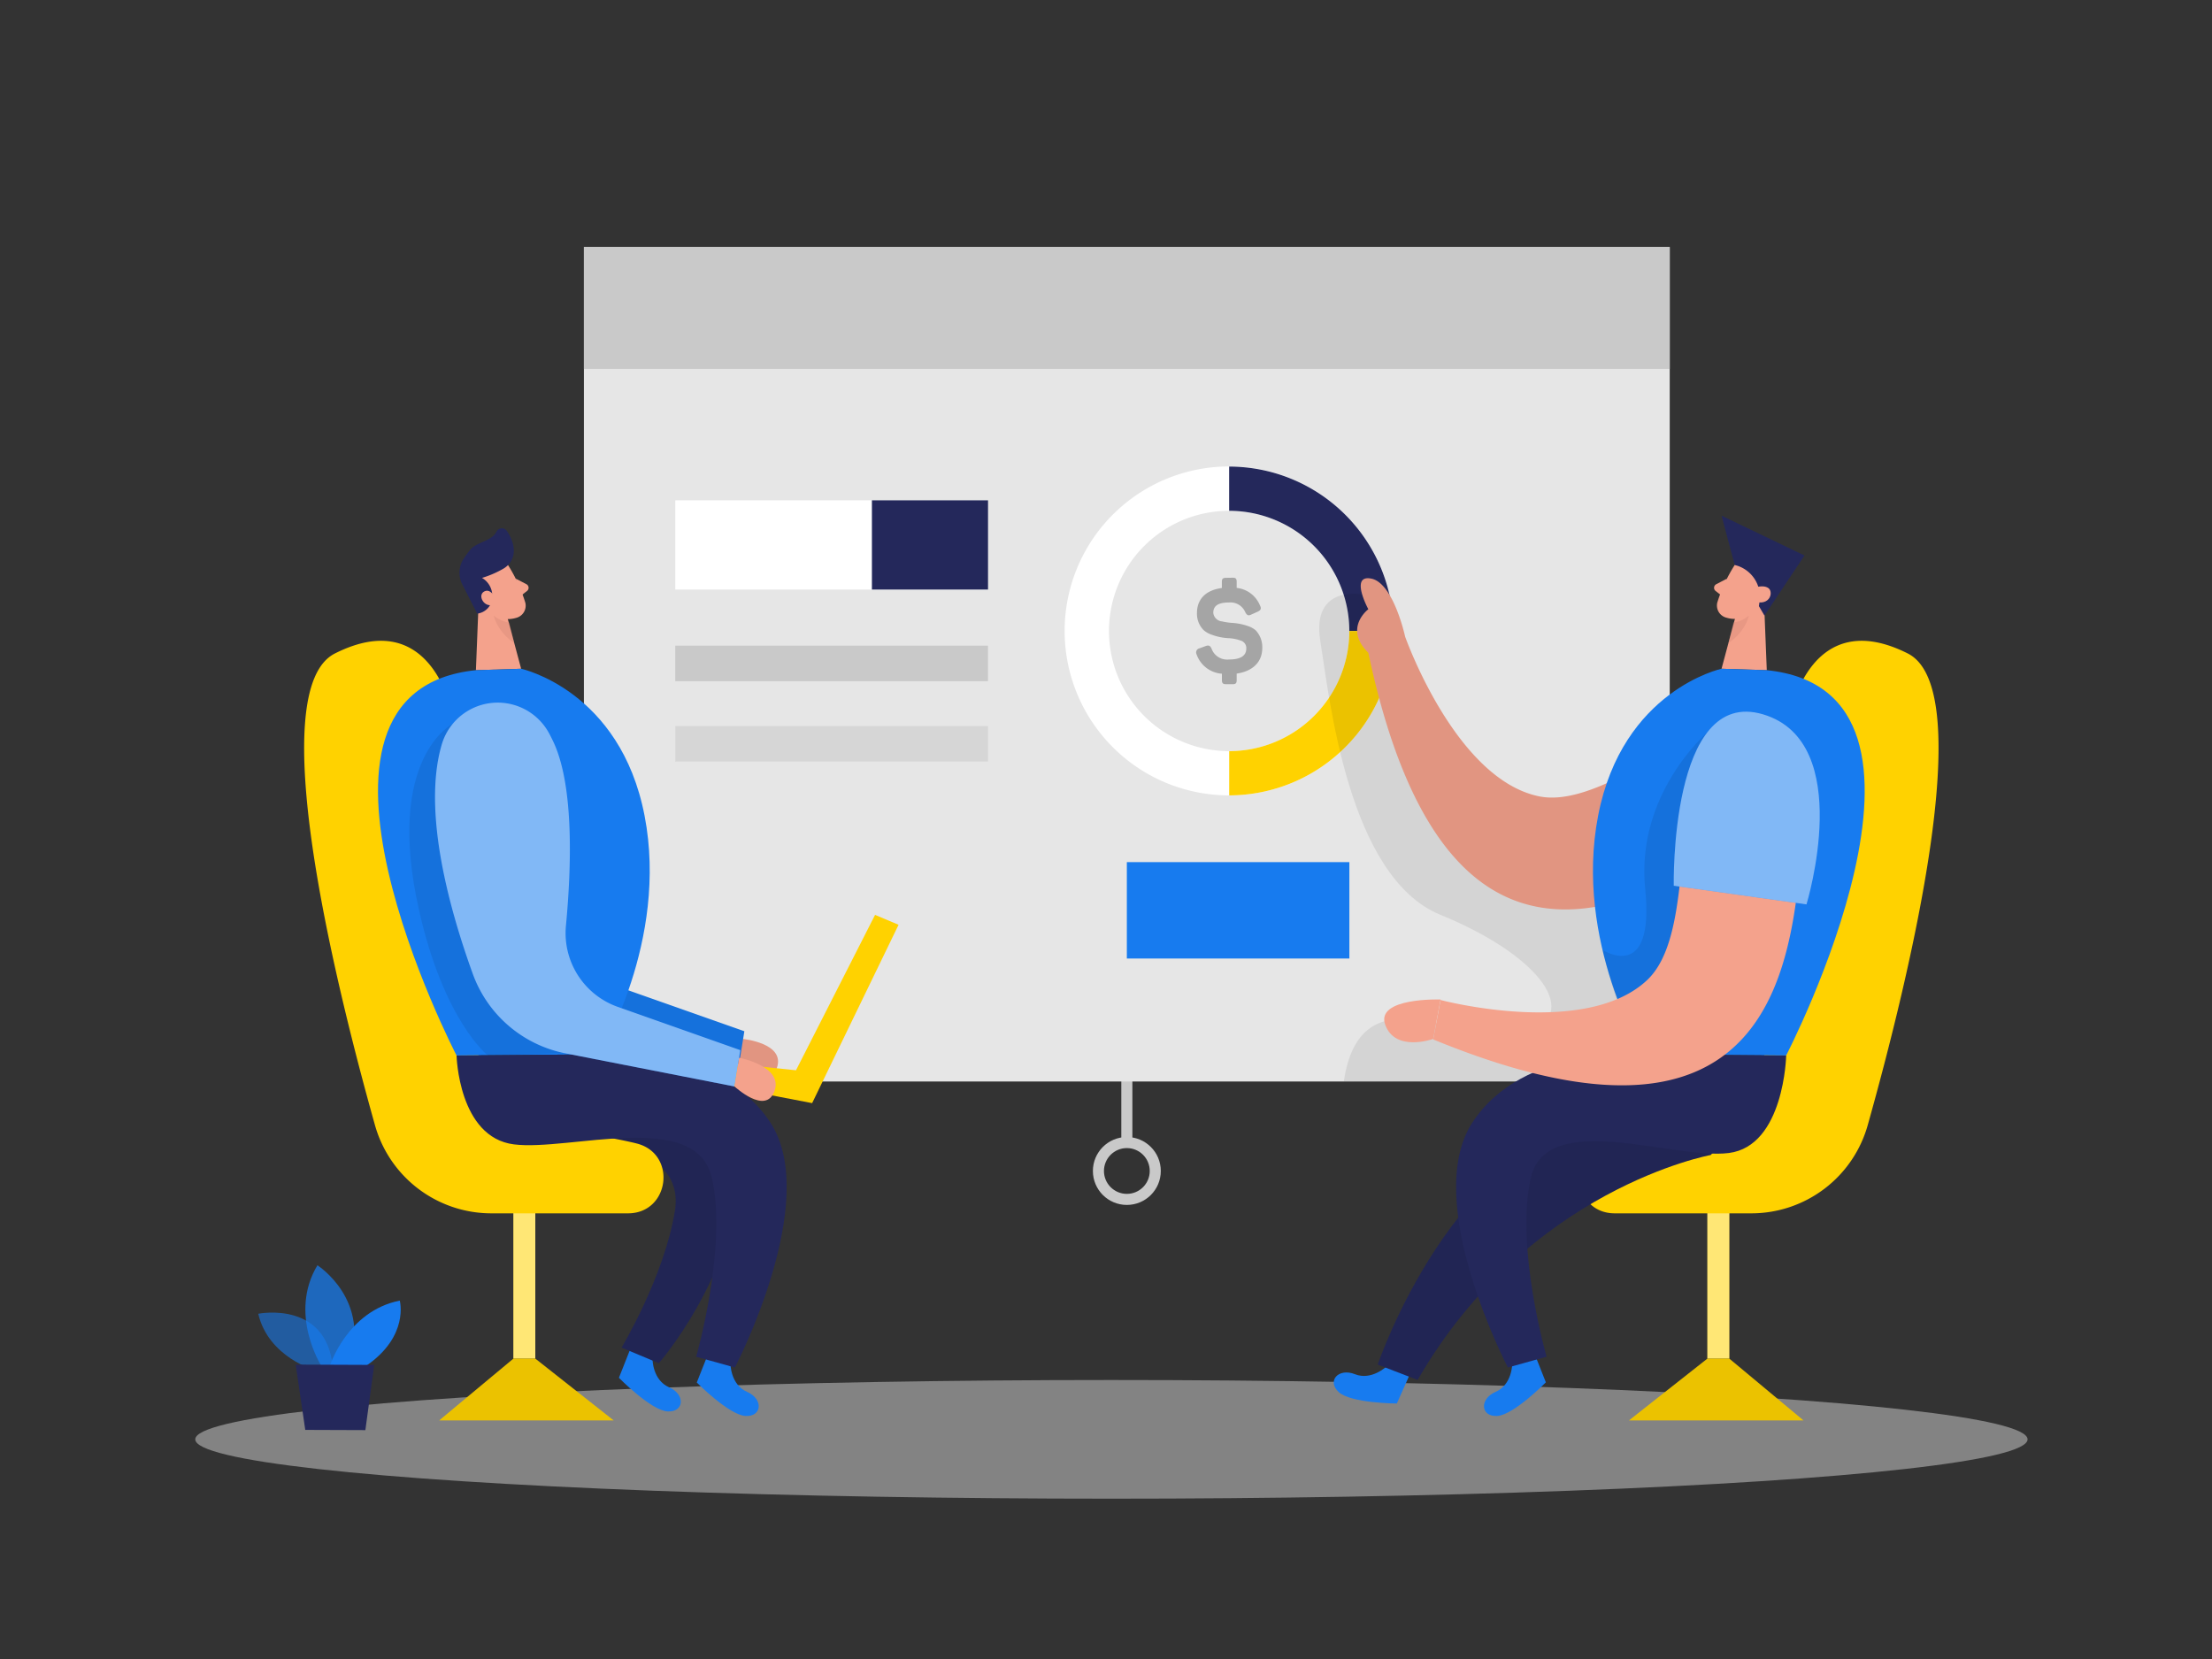 <svg id="Layer_1" data-name="Layer 1" xmlns="http://www.w3.org/2000/svg" viewBox="0 0 400 300"><rect x="0" y="0" width="400" height="300" fill="#333333" stroke="none"/><title>#125_team presentation_twocolour</title><line x1="203.77" y1="180.74" x2="203.77" y2="206.61" fill="none" stroke="#c9c9c9" stroke-miterlimit="10" stroke-width="2"/><circle cx="203.77" cy="211.75" r="5.14" fill="none" stroke="#c9c9c9" stroke-miterlimit="10" stroke-width="2"/><rect x="105.59" y="44.67" width="196.35" height="150.9" fill="#e6e6e6"/><rect x="105.59" y="44.67" width="196.35" height="22.04" fill="#c9c9c9"/><ellipse cx="200.98" cy="260.28" rx="165.67" ry="10.73" fill="#e6e6e6" opacity="0.45"/><path d="M118,245.81s0,3.76,3,5.06,2.71,4.53-.28,4.36-8.8-6.08-8.8-6.08l2.16-5.46Z" fill="#177bef"/><path d="M106.42,206.26s17.54.78,15.63,12.67-9.65,24.76-9.65,24.76l6.74,2.82s13.42-15.36,14.69-34.31S108.31,197.47,106.42,206.26Z" fill="#24285b"/><path d="M106.42,206.26s17.54.78,15.63,12.67-9.65,24.76-9.65,24.76l6.74,2.82s13.42-15.36,14.69-34.31S108.31,197.47,106.42,206.26Z" opacity="0.08"/><path d="M132.09,246.62s0,3.77,3,5.07,2.71,4.53-.28,4.36S126,250,126,250l2.16-5.46Z" fill="#177bef"/><rect x="92.84" y="211.56" width="3.96" height="34.12" transform="translate(189.64 457.24) rotate(-180)" fill="#ffd200"/><rect x="92.84" y="211.56" width="3.96" height="34.12" transform="translate(189.64 457.24) rotate(-180)" fill="#fff" opacity="0.46"/><path d="M81.71,128.86s-3.63-19.52-21.15-10.69c-12.91,6.51-.3,58.41,7.23,85.24a21.86,21.86,0,0,0,21.06,16h24.71c7.55,0,8.9-10.77,1.58-12.63l-.43-.11c-4.26-1-9.26-1.76-13.81-2.36a16.86,16.86,0,0,1-14.64-15.45Z" fill="#ffd200"/><polygon points="96.8 245.68 110.96 256.85 79.43 256.85 92.84 245.68 96.8 245.68" fill="#ffd200"/><polygon points="96.8 245.68 110.96 256.85 79.43 256.85 92.84 245.68 96.8 245.68" opacity="0.08"/><path d="M91.86,102.17A28.12,28.12,0,0,1,95,109a2.28,2.28,0,0,1-1.7,2.74,5,5,0,0,1-5.22-1.53l-3-2.86a4.05,4.05,0,0,1-.43-4.67C86,99.84,90.49,99.77,91.86,102.17Z" fill="#f4a28c"/><polygon points="86.65 106.39 86.06 121.19 94.24 120.93 91.38 110.27 86.65 106.39" fill="#f4a28c"/><path d="M134.29,187.87s7.79.74,6.19,5.25-7.24-.82-7.24-.82Z" fill="#f4a28c"/><path d="M134.29,187.87s7.79.74,6.19,5.25-7.24-.82-7.24-.82Z" opacity="0.08"/><path d="M91,102.85a18.11,18.11,0,0,1-3.84,1.65A3.76,3.76,0,0,1,89,108.16a3.06,3.06,0,0,1-2.71,2.8l-2.63-5.17a4.62,4.62,0,0,1,.16-4.72,17.24,17.24,0,0,1,1.28-1.74C86.3,98,89,97.82,89.79,96.12A1.09,1.09,0,0,1,91.65,96c1,1.45,2.06,4,.39,6A4.06,4.06,0,0,1,91,102.85Z" fill="#24285b"/><path d="M89.4,107.82s-.84-1.53-1.94-.8.1,2.93,1.79,2.32Z" fill="#f4a28c"/><path d="M93.27,104.64l1.92,1a.73.73,0,0,1,.12,1.22l-1.38,1.08Z" fill="#f4a28c"/><path d="M80.57,131.37A10.55,10.55,0,0,1,100,129.16c.27.49.53,1,.78,1.55,3.81,8,3.26,23,2.28,33.27a14.17,14.17,0,0,0,9.39,14.69l22.15,7.81-1.05,6.57-30.62-6a22.41,22.41,0,0,1-16.72-14.37C82,161,77.11,143.41,80.57,131.37Z" fill="#177bef"/><path d="M80.57,131.37A10.55,10.55,0,0,1,100,129.16c.27.49.53,1,.78,1.55,3.81,8,3.26,23,2.28,33.27a14.17,14.17,0,0,0,9.39,14.69l22.15,7.81-1.05,6.57-30.62-6a22.41,22.41,0,0,1-16.72-14.37C82,161,77.11,143.41,80.57,131.37Z" opacity="0.08"/><path d="M92.11,112.57a5.29,5.29,0,0,1-2.81-1.25s.43,2.67,3.7,5Z" fill="#ce8172" opacity="0.31"/><path d="M86.06,121.19l8.18-.26s17.93,3.86,22.32,26.58-8.15,43.14-8.15,43.14l-25.85.22S48.38,125,86.06,121.19Z" fill="#177bef"/><path d="M81.85,130.9s-12.27,6.1-6.1,33.6c4.52,20.18,12.47,26.37,12.47,26.37l14-.44-7-34.53Z" opacity="0.08"/><polygon points="146.86 199.48 162.49 167.23 158.24 165.44 143.94 193.54 118.66 190.91 118.07 193.96 146.86 199.48" fill="#ffd200"/><path d="M82.56,190.87s.35,14.8,10.37,16.07,32.94-6.43,35.8,6.05-2.84,32.35-2.84,32.35l7,1.95s15.69-30,6.45-44.25-30.91-12.39-30.91-12.39Z" fill="#24285b"/><path d="M79.84,134.78a10.55,10.55,0,0,1,19.44-2.2c.26.49.52,1,.78,1.55,3.8,8.05,3.25,23,2.28,33.27a14.14,14.14,0,0,0,9.39,14.68l22.14,7.82-1.05,6.57-30.61-6a22.44,22.44,0,0,1-16.72-14.38C81.27,164.42,76.38,146.83,79.84,134.78Z" fill="#177bef"/><path d="M79.84,134.78a10.55,10.55,0,0,1,19.44-2.2c.26.49.52,1,.78,1.55,3.8,8.05,3.25,23,2.28,33.27a14.14,14.14,0,0,0,9.39,14.68l22.14,7.82-1.05,6.57-30.61-6a22.44,22.44,0,0,1-16.72-14.38C81.27,164.42,76.38,146.83,79.84,134.78Z" fill="#fff" opacity="0.46"/><path d="M133.65,191.27s8,1.51,6.41,6-7.24-.82-7.24-.82Z" fill="#f4a28c"/><path d="M273.46,246.62s0,3.77-3,5.07-2.71,4.53.28,4.36,8.8-6.08,8.8-6.08l-2.16-5.46Z" fill="#177bef"/><path d="M250.73,247.1s-2.73,2.59-5.71,1.4-5.14,1.22-2.93,3.24,10.5,2.06,10.5,2.06l2.39-5.36Z" fill="#177bef"/><rect x="308.75" y="211.56" width="3.96" height="34.12" fill="#ffd200"/><rect x="308.75" y="211.56" width="3.96" height="34.12" fill="#fff" opacity="0.46"/><path d="M323.84,128.86s3.63-19.52,21.15-10.69c12.91,6.51.3,58.41-7.23,85.24a21.86,21.86,0,0,1-21.06,16H292c-7.55,0-8.9-10.77-1.58-12.63l.43-.11c4.26-1,9.26-1.76,13.81-2.36a16.87,16.87,0,0,0,14.64-15.45Z" fill="#ffd200"/><polygon points="308.75 245.68 294.58 256.85 326.12 256.85 312.71 245.68 308.75 245.68" fill="#ffd200"/><polygon points="308.75 245.68 294.58 256.85 326.12 256.85 312.71 245.68 308.75 245.68" opacity="0.08"/><path d="M222.28,143.83A29.74,29.74,0,1,1,252,114.1,29.77,29.77,0,0,1,222.28,143.83Zm0-51.46A21.73,21.73,0,1,0,244,114.1,21.74,21.74,0,0,0,222.28,92.37Z" fill="#fff"/><path d="M252,114.1h-8a21.75,21.75,0,0,0-21.73-21.73v-8A29.77,29.77,0,0,1,252,114.1Z" fill="#24285b"/><path d="M222.28,143.83v-8A21.75,21.75,0,0,0,244,114.1h8A29.77,29.77,0,0,1,222.28,143.83Z" fill="#ffd200"/><path d="M222.94,104.47c.53,0,.69.19.69.72v1.12a5.14,5.14,0,0,1,4.22,3.19c.28.55.16.85-.46,1.13l-1.12.5c-.53.26-.78.14-1.08-.41a2.89,2.89,0,0,0-2.94-1.77c-1.95,0-2.85.58-2.85,1.88a1.74,1.74,0,0,0,1.59,1.54,13.12,13.12,0,0,0,1.65.26,10.59,10.59,0,0,1,3.05.59,4.24,4.24,0,0,1,1.36.74,4.42,4.42,0,0,1,1.21,3.21c0,2.5-1.67,4.2-4.63,4.64V123c0,.53-.16.72-.69.72h-1.27c-.52,0-.71-.19-.71-.72v-1.17a5.24,5.24,0,0,1-4.59-3.53.75.75,0,0,1,.53-1.06l1.12-.41c.58-.21.83-.07,1.08.5a3,3,0,0,0,3.1,1.93c2.12,0,3.17-.66,3.17-2a1.4,1.4,0,0,0-1-1.42,7.47,7.47,0,0,0-2.27-.44,10.24,10.24,0,0,1-3.08-.66,4.43,4.43,0,0,1-1.33-.76,4.18,4.18,0,0,1-1.24-3.13c0-2.48,1.56-4.13,4.5-4.52v-1.12c0-.53.19-.72.71-.72Z" fill="#a5a5a5"/><path d="M246.35,107.49s-9.24-1.82-7.6,8.39,5,42.74,21.75,49.56,25.59,17.05,16.25,21.31-30.5-13.11-33.75,8.82l56.5.6L310,167.62l-21.61-15.85L267.5,150Z" opacity="0.08"/><path d="M313.69,102.17a28.12,28.12,0,0,0-3.15,6.8,2.27,2.27,0,0,0,1.7,2.74,5,5,0,0,0,5.22-1.53l3-2.86a4.05,4.05,0,0,0,.43-4.67C319.5,99.84,315.06,99.77,313.69,102.17Z" fill="#f4a28c"/><polygon points="318.9 106.39 319.49 121.19 311.31 120.93 314.17 110.27 318.9 106.39" fill="#f4a28c"/><path d="M309.35,208.86s-33,6-53,40.68l-7.21-2.78s13.79-41,43-45S309.35,208.86,309.35,208.86Z" fill="#24285b"/><path d="M309.35,208.86s-33,6-53,40.68l-7.21-2.78s13.79-41,43-45S309.35,208.86,309.35,208.86Z" opacity="0.08"/><path d="M312.28,104.64l-1.92,1a.73.73,0,0,0-.13,1.22l1.38,1.08Z" fill="#f4a28c"/><path d="M315.59,129.38c-12.42,3.8-27.11,16.72-37.29,14.62-15.14-3.11-24.21-28.88-24.21-28.88S252,105.47,248,104.64s-.56,5.53-.56,5.53-4.55,3.41,0,7.87c14.8,70.09,52.73,42.52,70.57,33.18a44.4,44.4,0,0,0,6.74-4.23C333.54,140.18,326.22,126.13,315.59,129.38Z" fill="#f4a28c"/><path d="M315.59,129.38c-12.42,3.8-27.11,16.72-37.29,14.62-15.14-3.11-24.21-28.88-24.21-28.88S252,105.47,248,104.64s-.56,5.53-.56,5.53-4.55,3.41,0,7.87c14.8,70.09,52.73,42.52,70.57,33.18a44.4,44.4,0,0,0,6.74-4.23C333.54,140.18,326.22,126.13,315.59,129.38Z" opacity="0.08"/><path d="M313.44,112.57a5.29,5.29,0,0,0,2.81-1.25s-.43,2.67-3.7,5Z" fill="#ce8172" opacity="0.31"/><path d="M319.49,121.19l-8.18-.26s-17.93,3.86-22.32,26.58,8.14,43.14,8.14,43.14l25.86.22S357.17,125,319.49,121.19Z" fill="#177bef"/><path d="M308.75,132.43s-13,11.07-11.25,28.32-7.72,11-7.72,11,2.08,8.67,3.4,10.72,24.88-25,24.88-25Z" opacity="0.08"/><path d="M323,190.87s-.36,16.36-10.37,17.63-32.94-8-35.81,4.49,2.85,32.35,2.85,32.35l-7,1.95s-15.68-30-6.45-44.25,30.91-12.39,30.91-12.39Z" fill="#24285b"/><path d="M313.69,102.17l-2.38-8.92,15,7.2-7.24,10.87-1-1.71.12-.9a5.91,5.91,0,0,0-4-6.4Z" fill="#24285b"/><path d="M316.76,106.44s1.91-.84,3-.11.24,3.88-3.52,2.07Z" fill="#f4a28c"/><path d="M306.92,138c3.3-10.62,19-8.75,19.71,2.34a45.9,45.9,0,0,1-.3,8c-2.33,20-.91,66.87-67.16,39.62l1.33-7.13s26.4,7,37.5-3.74C305.47,169.77,303.06,150.35,306.92,138Z" fill="#f4a28c"/><path d="M302.67,160.17l24,3.37s9-29.37-7.87-34.37S302.67,160.17,302.67,160.17Z" fill="#177bef"/><path d="M302.67,160.17l24,3.37s9-29.37-7.87-34.37S302.67,160.17,302.67,160.17Z" fill="#fff" opacity="0.46"/><path d="M260.5,180.74s-11.83-.41-10,4.59,8.67,2.54,8.67,2.54Z" fill="#f4a28c"/><rect x="203.77" y="155.9" width="40.24" height="17.43" fill="#177bef"/><rect x="122.11" y="90.47" width="56.55" height="16.14" fill="#fff"/><rect x="157.67" y="90.47" width="21" height="16.14" fill="#24285b"/><rect x="122.11" y="116.76" width="56.55" height="6.42" fill="#c9c9c9"/><rect x="122.11" y="131.3" width="56.55" height="6.42" fill="#c9c9c9" opacity="0.57"/><path d="M57.07,247.82s-8.52-2.33-10.37-10.25c0,0,13.19-2.67,13.57,11Z" fill="#177bef" opacity="0.58"/><path d="M58.11,247s-6-9.41-.71-18.2c0,0,10,6.37,5.57,18.22Z" fill="#177bef" opacity="0.73"/><path d="M59.64,247s3.15-9.93,12.65-11.81c0,0,1.78,6.45-6.15,11.84Z" fill="#177bef"/><polygon points="53.47 246.76 55.2 258.57 66.07 258.61 67.67 246.82 53.47 246.76" fill="#24285b"/></svg>